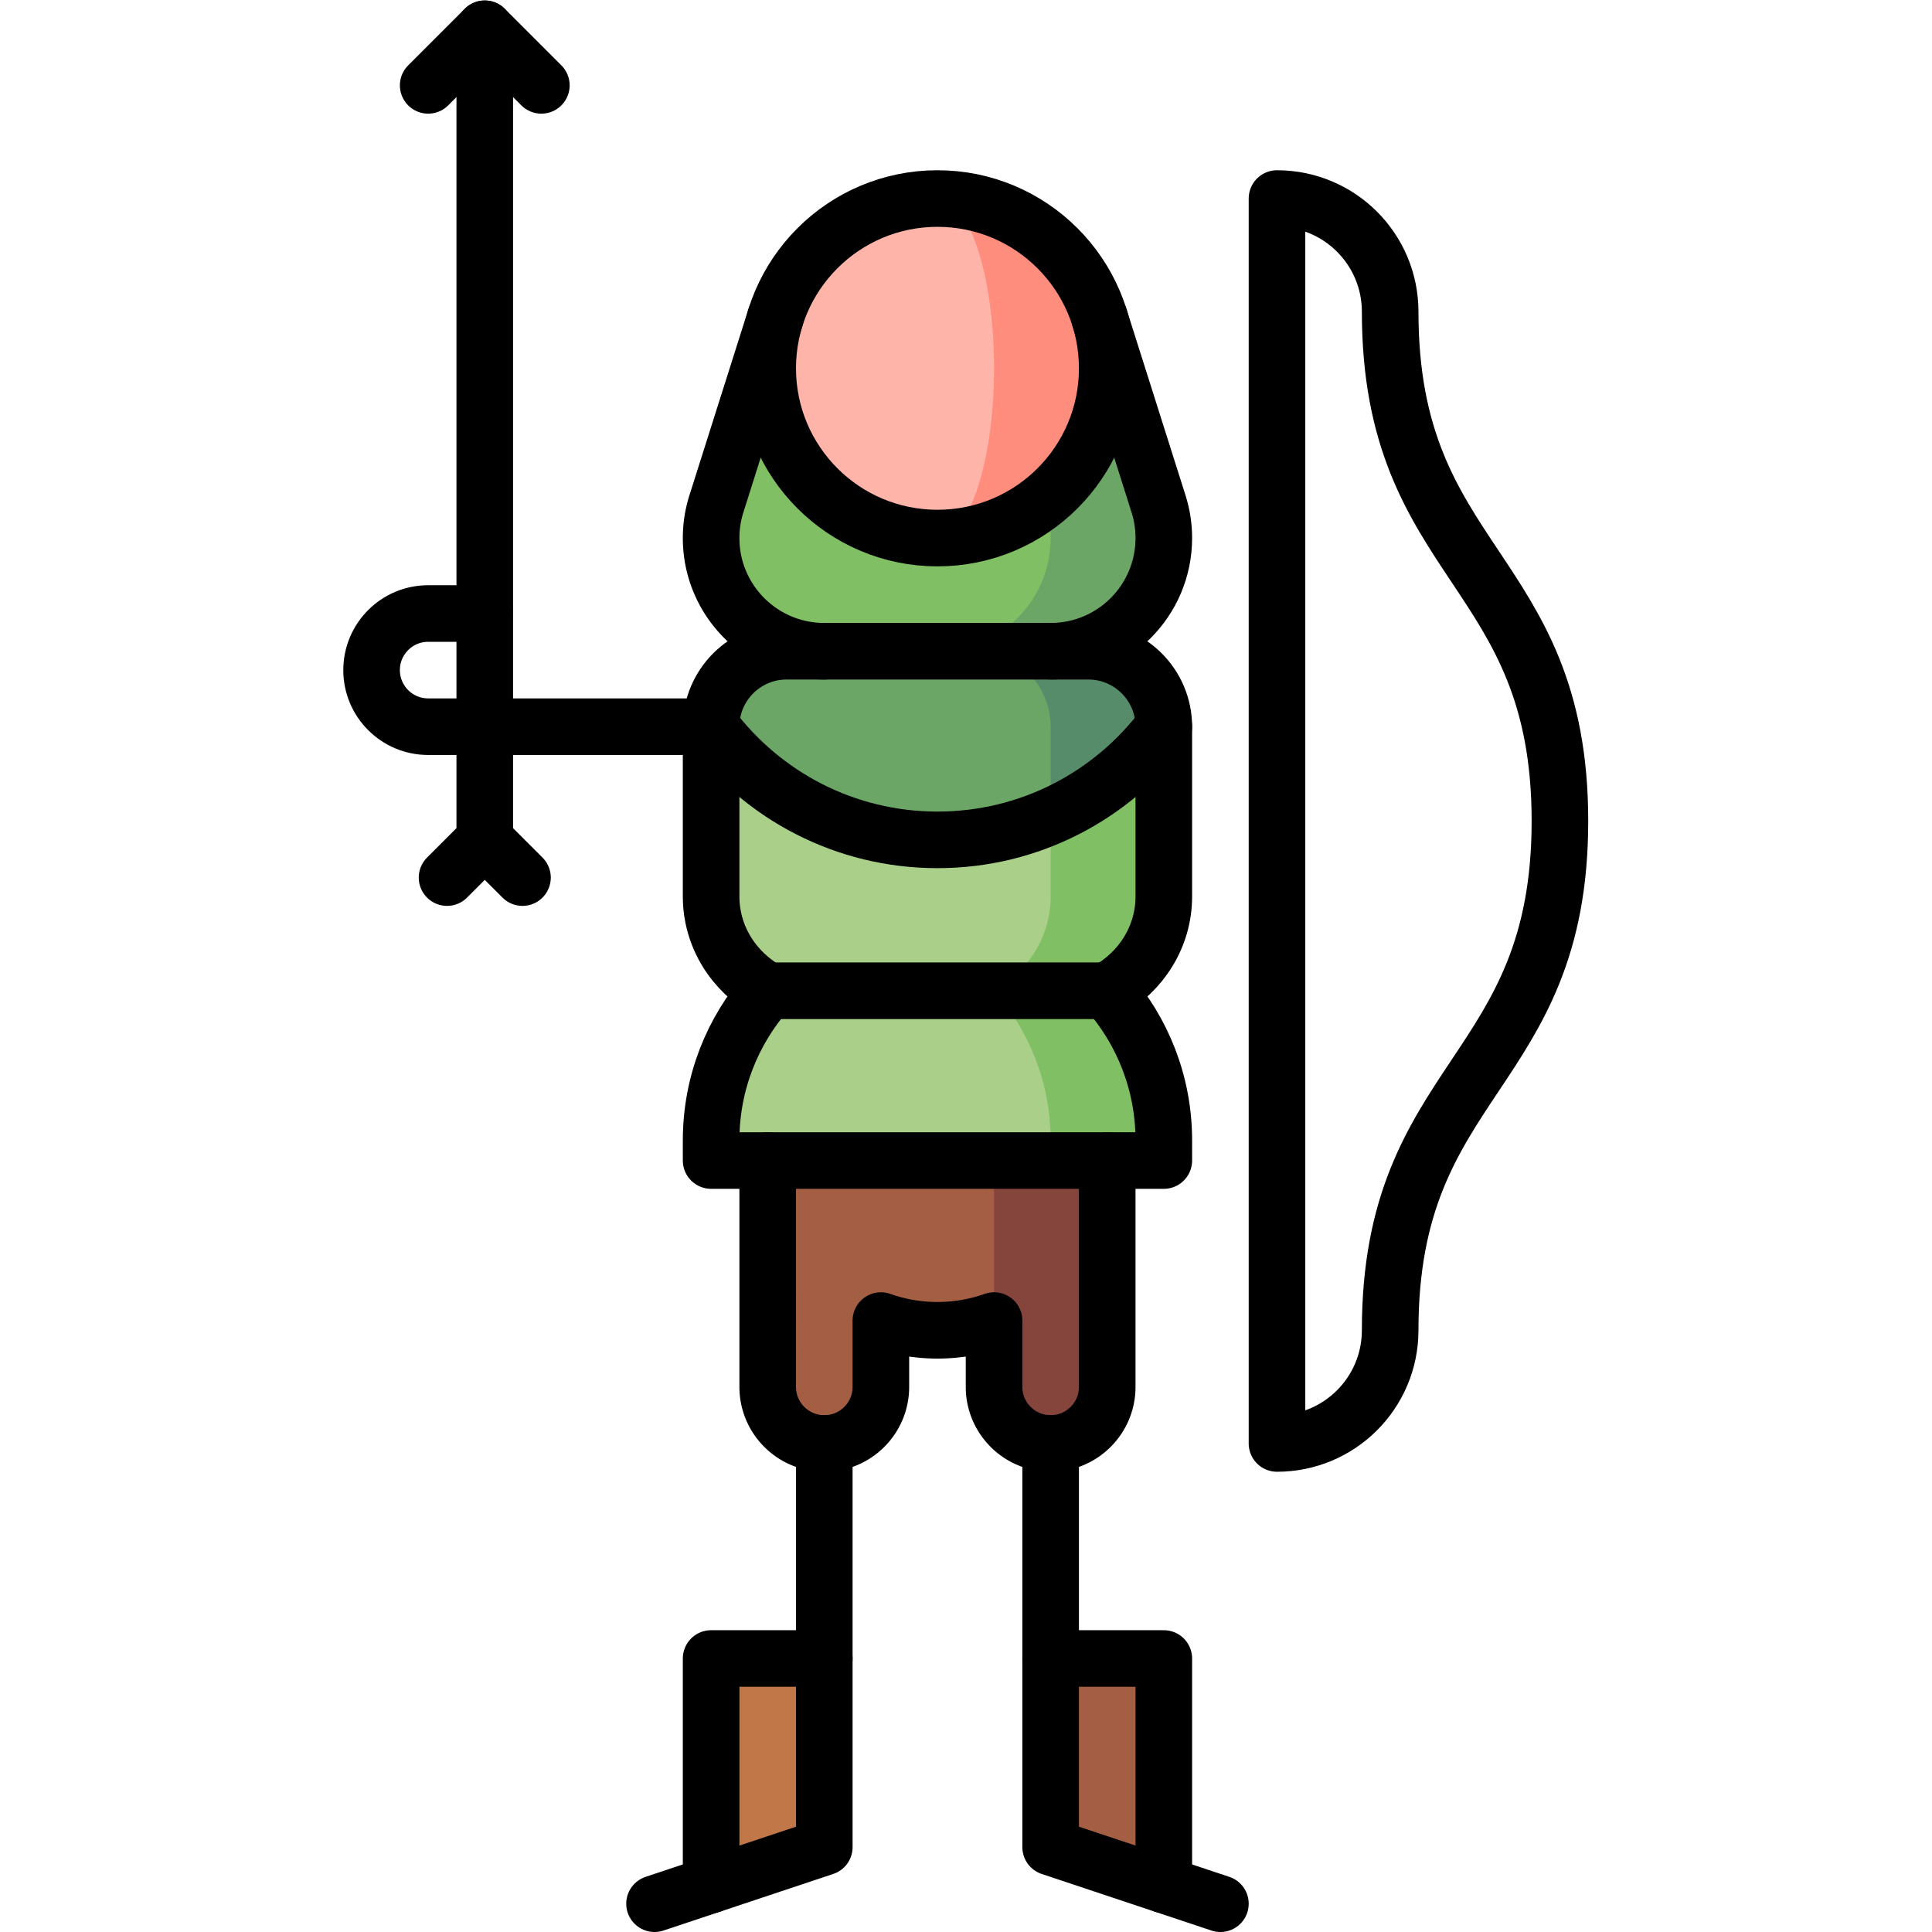 <svg xmlns="http://www.w3.org/2000/svg" version="1.1" xmlns:xlink="http://www.w3.org/1999/xlink" xmlns:svgjs="http://svgjs.com/svgjs" width="512" height="512" x="0" y="0" viewBox="0 0 682.667 682.667" style="enable-background:new 0 0 512 512" xml:space="preserve" class=""><g><defs><clipPath id="a" clipPathUnits="userSpaceOnUse"><path d="M0 512h512V0H0Z" fill="#000000" data-original="#000000"></path></clipPath></defs><g clip-path="url(#a)" transform="matrix(1.333 0 0 -1.333 0 682.667)"><path d="m0 0-15.693 49.533h-42.906V-69.076l30 30c16.569 0 30 13.431 30 30C1.401-5.912.908-2.864 0 0" style="fill-opacity:1;fill-rule:nonzero;stroke:none" transform="translate(307.099 378.576)" fill="#6ba666" data-original="#6ba666"></path><path d="M0 0c0 3.164-.493 6.212-1.401 9.076l-15.693 49.533h-55.811L-88.599 9.076A29.979 29.979 0 0 1-90 0c0-16.569 13.432-30 30-30l30-30v30C-13.431-30 0-16.569 0 0" style="fill-opacity:1;fill-rule:nonzero;stroke:none" transform="translate(278.5 369.5)" fill="#80bf63" data-original="#80bf63"></path><path d="M0 0v-90c24.853 0 45 20.147 45 45S24.853 0 0 0" style="fill-opacity:1;fill-rule:nonzero;stroke:none" transform="translate(248.5 459.5)" fill="#ff8d7e" data-original="#ff8d7e"></path><path d="M0 0c0 24.853-6.716 45-15 45-24.853 0-45-20.147-45-45s20.147-45 45-45C-6.716-45 0-24.853 0 0" style="fill-opacity:1;fill-rule:nonzero;stroke:none" transform="translate(263.5 414.5)" fill="#ffb4a9" data-original="#ffb4a9"></path><path d="M0 0v-90c0-8.285 6.716-15 15-15 8.284 0 15 6.715 15 15v17.571A44.914 44.914 0 0 1 45-75c5.261 0 10.307.912 15 2.571L90 0Z" style="fill-opacity:1;fill-rule:nonzero;stroke:none" transform="translate(203.5 234.5)" fill="#a45e43" data-original="#a45e43"></path><path d="M0 0v-90c0-8.285 6.716-15 15-15 8.284 0 15 6.715 15 15V0Z" style="fill-opacity:1;fill-rule:nonzero;stroke:none" transform="translate(263.5 234.5)" fill="#85453d" data-original="#85453d"></path><path d="M0 0v45h-50l-25-70 45-45H0v5.335C0-49.454-5.671-35.575-15-25-6.036-20.007 0-10.685 0 0" style="fill-opacity:1;fill-rule:nonzero;stroke:none" transform="translate(308.5 274.5)" fill="#80bf63" data-original="#80bf63"></path><path d="M0 0v45h-90V0c0-10.685 6.036-20.007 15-25-9.329-10.575-15-24.454-15-39.665V-70H0v5.335C0-49.454-5.671-35.575-15-25-6.036-20.007 0-10.685 0 0" style="fill-opacity:1;fill-rule:nonzero;stroke:none" transform="translate(278.5 274.5)" fill="#aacf88" data-original="#aacf88"></path><path d="M0 0h-30l20-43.75A75.255 75.255 0 0 1 20-20C20-8.955 11.046 0 0 0" style="fill-opacity:1;fill-rule:nonzero;stroke:none" transform="translate(288.5 339.5)" fill="#568c6a" data-original="#568c6a"></path><path d="M0 0h-50c-11.046 0-20-8.955-20-20 13.683-18.215 35.464-30 60-30 10.667 0 20.813 2.23 30 6.245V-20C20-8.955 11.046 0 0 0" style="fill-opacity:1;fill-rule:nonzero;stroke:none" transform="translate(258.5 339.5)" fill="#6ba666" data-original="#6ba666"></path><path d="M0 0v-50l-30-10V0Z" style="fill-opacity:1;fill-rule:nonzero;stroke:none" transform="translate(218.5 72.5)" fill="#c27749" data-original="#c27749"></path><path d="M0 0v-60l-30 10V0Z" style="fill-opacity:1;fill-rule:nonzero;stroke:none" transform="translate(308.5 72.5)" fill="#a45e43" data-original="#a45e43"></path><path d="m0 0-10 10-10-10" style="stroke-width:15;stroke-linecap:round;stroke-linejoin:round;stroke-miterlimit:10;stroke-dasharray:none;stroke-opacity:1" transform="translate(138.5 279.5)" fill="none" stroke="#000000" stroke-width="15" stroke-linecap="round" stroke-linejoin="round" stroke-miterlimit="10" stroke-dasharray="none" stroke-opacity="" data-original="#000000"></path><path d="m0 0-15 15-15-15" style="stroke-width:15;stroke-linecap:round;stroke-linejoin:round;stroke-miterlimit:10;stroke-dasharray:none;stroke-opacity:1" transform="translate(143.5 489.5)" fill="none" stroke="#000000" stroke-width="15" stroke-linecap="round" stroke-linejoin="round" stroke-miterlimit="10" stroke-dasharray="none" stroke-opacity="" data-original="#000000"></path><path d="M0 0v215" style="stroke-width:15;stroke-linecap:round;stroke-linejoin:round;stroke-miterlimit:10;stroke-dasharray:none;stroke-opacity:1" transform="translate(128.5 289.5)" fill="none" stroke="#000000" stroke-width="15" stroke-linecap="round" stroke-linejoin="round" stroke-miterlimit="10" stroke-dasharray="none" stroke-opacity="" data-original="#000000"></path><path d="M0 0c0 16.568-13.431 30-30 30v-330c16.569 0 30 13.432 30 30 0 67.499 45 67.499 45 134.997C45-67.501 0-67.501 0 0Z" style="stroke-width:15;stroke-linecap:round;stroke-linejoin:round;stroke-miterlimit:10;stroke-dasharray:none;stroke-opacity:1" transform="translate(368.5 429.5)" fill="none" stroke="#000000" stroke-width="15" stroke-linecap="round" stroke-linejoin="round" stroke-miterlimit="10" stroke-dasharray="none" stroke-opacity="" data-original="#000000"></path><path d="M0 0c16.569 0 30 13.431 30 30 0 3.164-.493 6.212-1.401 9.076L12.906 88.609" style="stroke-width:15;stroke-linecap:round;stroke-linejoin:round;stroke-miterlimit:10;stroke-dasharray:none;stroke-opacity:1" transform="translate(278.5 339.5)" fill="none" stroke="#000000" stroke-width="15" stroke-linecap="round" stroke-linejoin="round" stroke-miterlimit="10" stroke-dasharray="none" stroke-opacity="" data-original="#000000"></path><path d="m0 0-15.693-49.533a29.944 29.944 0 0 1-1.402-9.076c0-16.569 13.432-30 30-30" style="stroke-width:15;stroke-linecap:round;stroke-linejoin:round;stroke-miterlimit:10;stroke-dasharray:none;stroke-opacity:1" transform="translate(205.595 428.109)" fill="none" stroke="#000000" stroke-width="15" stroke-linecap="round" stroke-linejoin="round" stroke-miterlimit="10" stroke-dasharray="none" stroke-opacity="" data-original="#000000"></path><path d="M0 0c0-24.853-20.147-45-45-45S-90-24.853-90 0s20.147 45 45 45S0 24.853 0 0Z" style="stroke-width:15;stroke-linecap:round;stroke-linejoin:round;stroke-miterlimit:10;stroke-dasharray:none;stroke-opacity:1" transform="translate(293.5 414.5)" fill="none" stroke="#000000" stroke-width="15" stroke-linecap="round" stroke-linejoin="round" stroke-miterlimit="10" stroke-dasharray="none" stroke-opacity="" data-original="#000000"></path><path d="M0 0h-90" style="stroke-width:15;stroke-linecap:round;stroke-linejoin:round;stroke-miterlimit:10;stroke-dasharray:none;stroke-opacity:1" transform="translate(293.5 249.5)" fill="none" stroke="#000000" stroke-width="15" stroke-linecap="round" stroke-linejoin="round" stroke-miterlimit="10" stroke-dasharray="none" stroke-opacity="" data-original="#000000"></path><path d="M0 0v-107l-45-15" style="stroke-width:15;stroke-linecap:round;stroke-linejoin:round;stroke-miterlimit:10;stroke-dasharray:none;stroke-opacity:1" transform="translate(218.5 129.5)" fill="none" stroke="#000000" stroke-width="15" stroke-linecap="round" stroke-linejoin="round" stroke-miterlimit="10" stroke-dasharray="none" stroke-opacity="" data-original="#000000"></path><path d="M0 0v60h30" style="stroke-width:15;stroke-linecap:round;stroke-linejoin:round;stroke-miterlimit:10;stroke-dasharray:none;stroke-opacity:1" transform="translate(188.5 12.5)" fill="none" stroke="#000000" stroke-width="15" stroke-linecap="round" stroke-linejoin="round" stroke-miterlimit="10" stroke-dasharray="none" stroke-opacity="" data-original="#000000"></path><path d="M0 0v-107l45-15" style="stroke-width:15;stroke-linecap:round;stroke-linejoin:round;stroke-miterlimit:10;stroke-dasharray:none;stroke-opacity:1" transform="translate(278.5 129.5)" fill="none" stroke="#000000" stroke-width="15" stroke-linecap="round" stroke-linejoin="round" stroke-miterlimit="10" stroke-dasharray="none" stroke-opacity="" data-original="#000000"></path><path d="M0 0v60h-30" style="stroke-width:15;stroke-linecap:round;stroke-linejoin:round;stroke-miterlimit:10;stroke-dasharray:none;stroke-opacity:1" transform="translate(308.5 12.5)" fill="none" stroke="#000000" stroke-width="15" stroke-linecap="round" stroke-linejoin="round" stroke-miterlimit="10" stroke-dasharray="none" stroke-opacity="" data-original="#000000"></path><path d="M0 0v-60c0-8.285-6.716-15-15-15-8.284 0-15 6.715-15 15v17.571A44.914 44.914 0 0 0-45-45c-5.261 0-10.307.912-15 2.571V-60c0-8.285-6.716-15-15-15-8.284 0-15 6.715-15 15V0" style="stroke-width:15;stroke-linecap:round;stroke-linejoin:round;stroke-miterlimit:10;stroke-dasharray:none;stroke-opacity:1" transform="translate(293.5 204.5)" fill="none" stroke="#000000" stroke-width="15" stroke-linecap="round" stroke-linejoin="round" stroke-miterlimit="10" stroke-dasharray="none" stroke-opacity="" data-original="#000000"></path><path d="M0 0v45c0 11.045-8.954 20-20 20h-80c-11.045 0-20-8.954-20-20V0c0-10.685 6.036-20.007 15-25-9.329-10.575-15-24.454-15-39.665V-70H0v5.335C0-49.454-5.671-35.575-15-25-6.036-20.007 0-10.685 0 0z" style="stroke-width:15;stroke-linecap:round;stroke-linejoin:round;stroke-miterlimit:10;stroke-dasharray:none;stroke-opacity:1" transform="translate(308.5 274.5)" fill="none" stroke="#000000" stroke-width="15" stroke-linecap="round" stroke-linejoin="round" stroke-miterlimit="10" stroke-dasharray="none" stroke-opacity="" data-original="#000000"></path><path d="M0 0c-13.683-18.215-35.464-30-60-30s-46.317 11.785-60 30h-75c-8.284 0-15 6.715-15 15 0 8.284 6.716 15 15 15h15" style="stroke-width:15;stroke-linecap:round;stroke-linejoin:round;stroke-miterlimit:10;stroke-dasharray:none;stroke-opacity:1" transform="translate(308.5 319.5)" fill="none" stroke="#000000" stroke-width="15" stroke-linecap="round" stroke-linejoin="round" stroke-miterlimit="10" stroke-dasharray="none" stroke-opacity="" data-original="#000000"></path></g></g></svg>